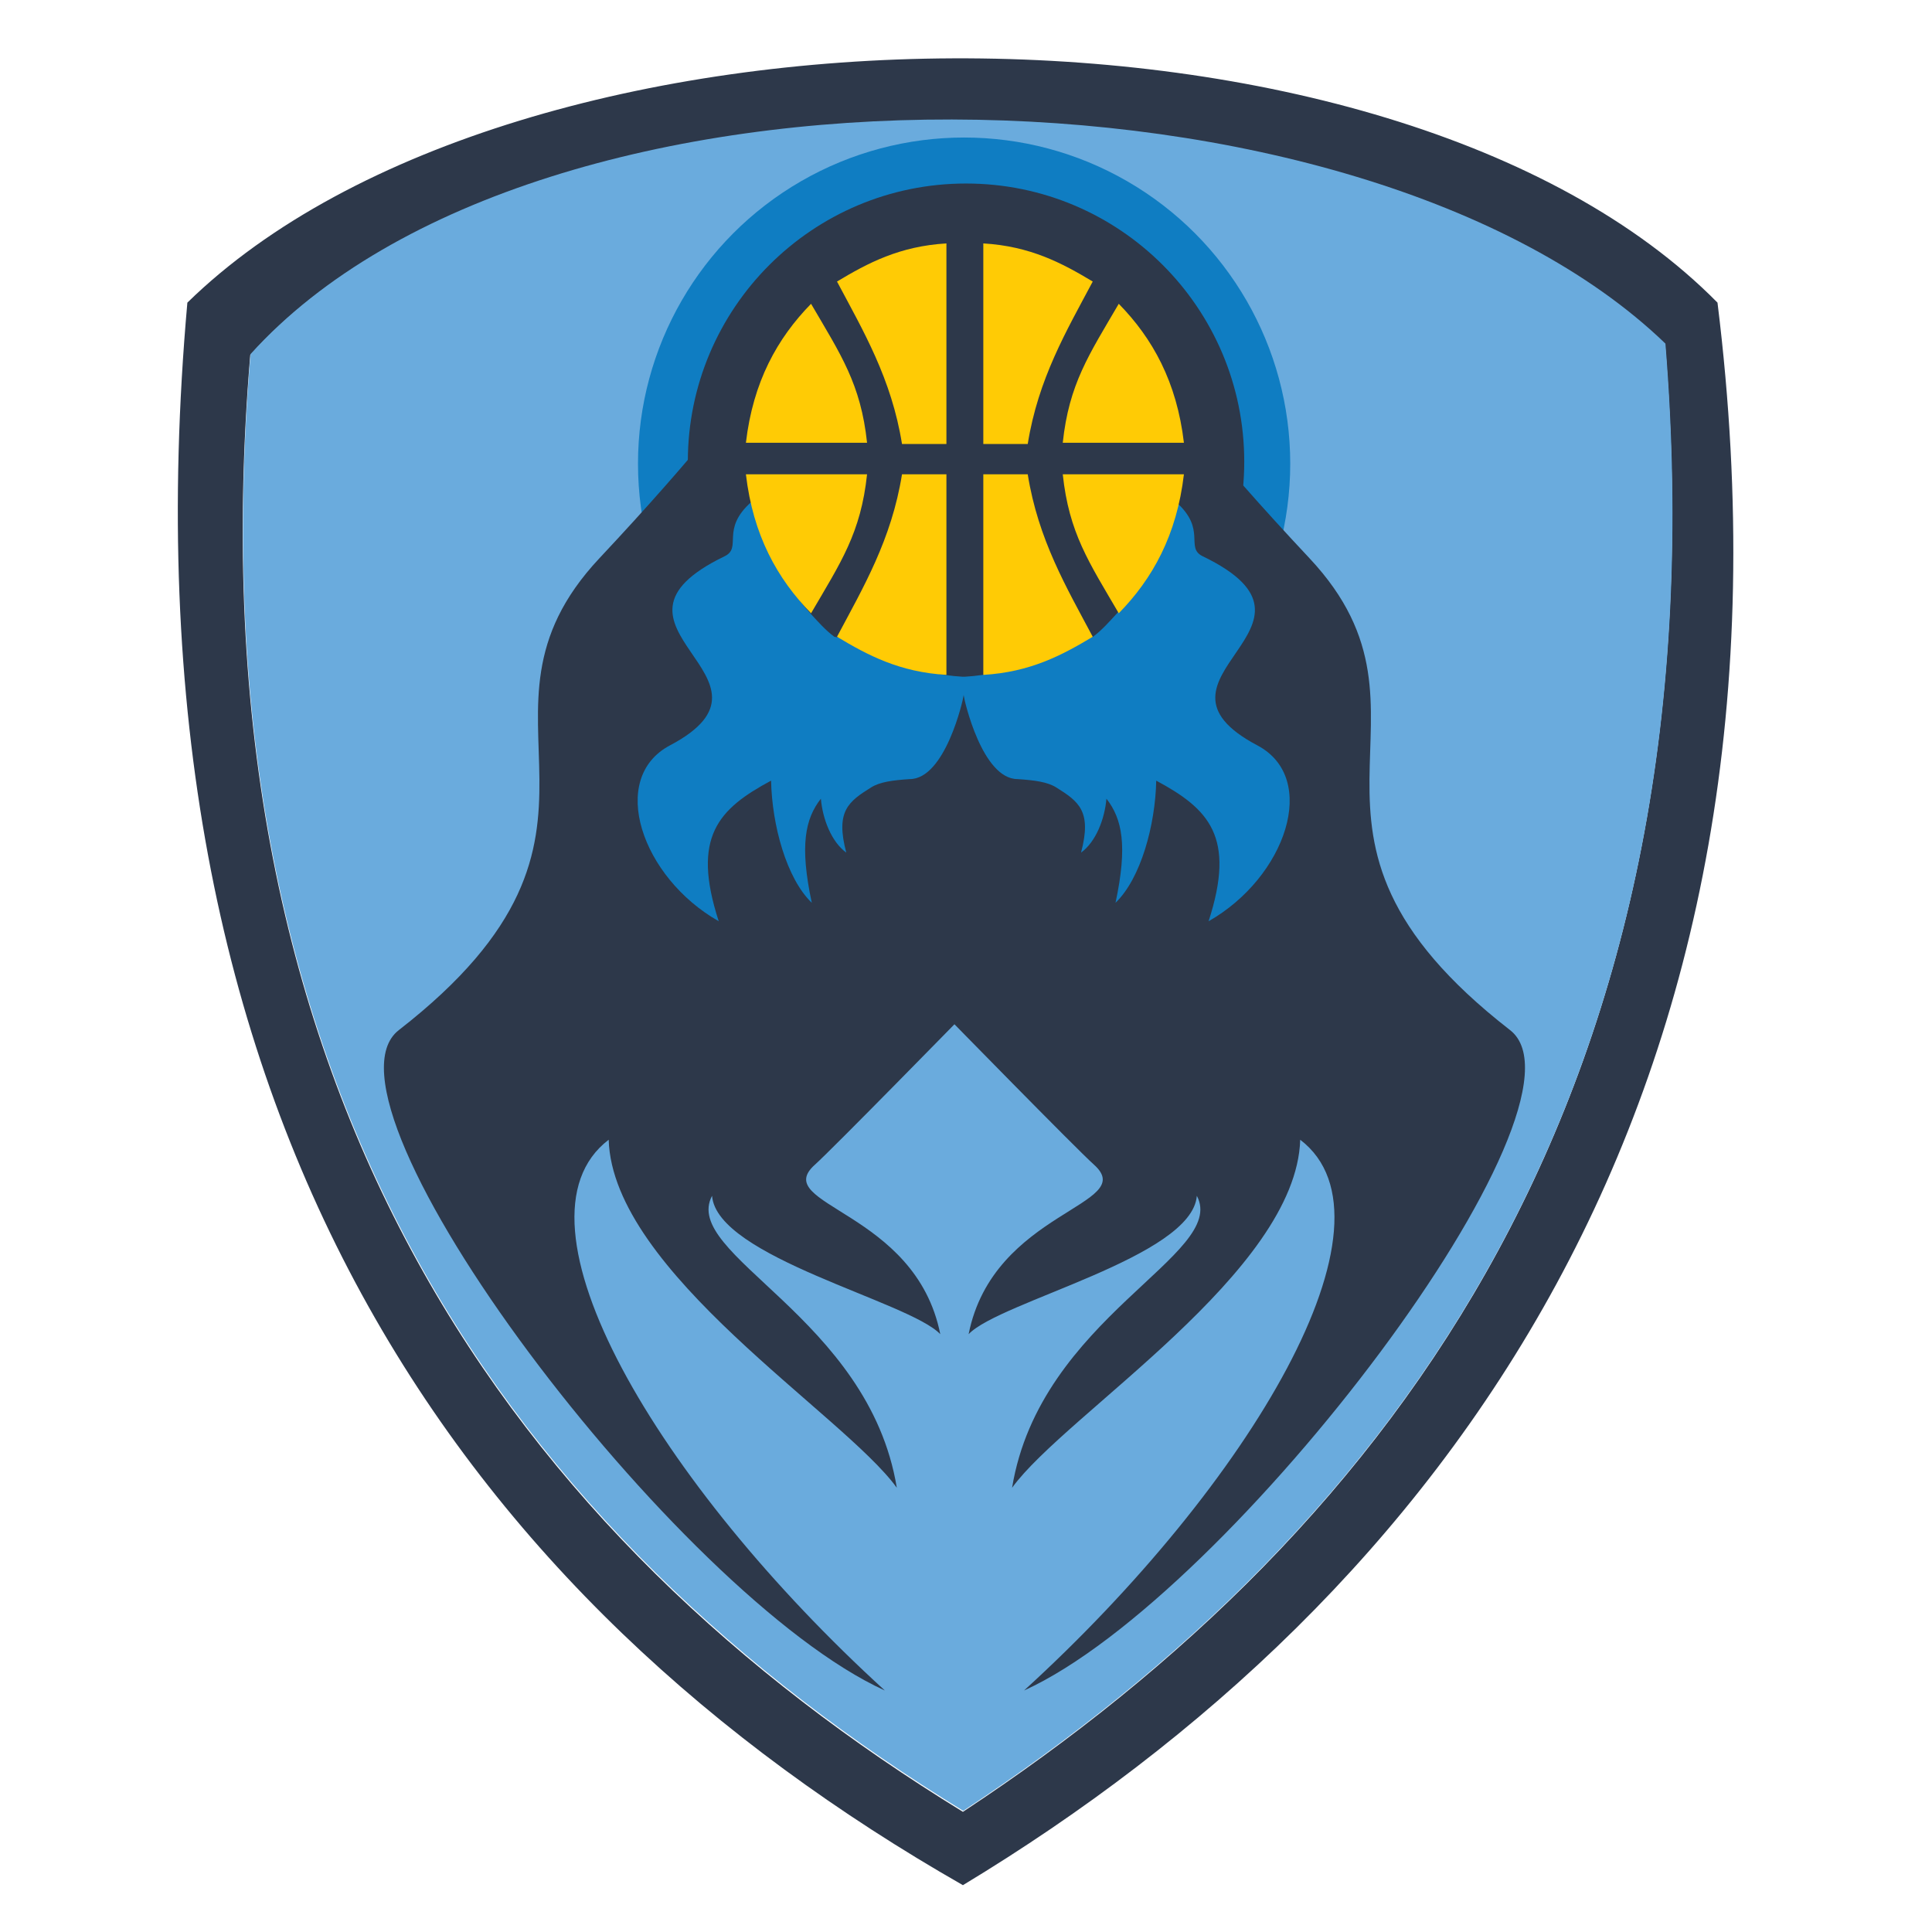 <?xml version="1.0" encoding="utf-8"?>
<!-- Generator: Adobe Illustrator 15.0.0, SVG Export Plug-In  -->
<!DOCTYPE svg PUBLIC "-//W3C//DTD SVG 1.1//EN" "http://www.w3.org/Graphics/SVG/1.1/DTD/svg11.dtd">
<svg version="1.1"
	 xmlns="http://www.w3.org/2000/svg" xmlns:xlink="http://www.w3.org/1999/xlink" xmlns:a="http://ns.adobe.com/AdobeSVGViewerExtensions/3.0/"
	 x="0px" y="0px" width="1000px" height="1000px" viewBox="-92.042 -30.19 1000 1000"
	 overflow="visible" enable-background="new -92.042 -30.19 1000 1000" xml:space="preserve">
<defs>
</defs>
<path fill-rule="evenodd" clip-rule="evenodd" fill="#2D384A" d="M796.932,126.457c51.038,411.929-143.246,669.663-390.568,819.115
	C149.483,798.805-32.742,549.851,4.938,126.457C174.909-39.707,628.297-44.581,796.932,126.457z M37.49,153.578
	C5.277,538.587,176.519,766.613,406.363,907.6c223.772-147.518,394.453-375.017,363.447-759.444
	C612.519-3.539,186.379-11.274,37.49,153.578z"/>
<path fill-rule="evenodd" clip-rule="evenodd" fill="#6AABDD" d="M769.977,147.654c31.006,384.428-139.675,611.927-363.447,759.444
	C176.685,766.112,5.443,538.086,37.656,153.077C186.545-11.775,612.685-4.04,769.977,147.654z"/>
<circle fill="#0F7DC2" cx="406.982" cy="209.794" r="168.8"/>
<path display="none" fill-rule="evenodd" clip-rule="evenodd" fill="#58595B" d="M651.536,630.394
	c-36.86-35.549-150.945,34.077-244.588,25.53c0-0.011,0-0.021,0-0.032c-0.067,0.006-0.134,0.01-0.201,0.017
	c-0.067-0.007-0.134-0.011-0.201-0.017c0,0.011,0,0.021,0,0.032c-93.643,8.547-207.728-61.079-244.588-25.53
	c68.705,125.577,233.565,242.82,244.5,250.511c0,0.266,0,0.405,0,0.405s0.098-0.068,0.289-0.202
	c0.191,0.134,0.289,0.202,0.289,0.202s0-0.14,0-0.405C417.971,873.214,582.832,755.971,651.536,630.394z"/>
<circle fill="#2D384A" cx="407.979" cy="208.797" r="144"/>
<path display="none" fill="#F15A29" d="M423.958,363.81c0,0,34-87-30-107s-104-53-99-96s76-68,98-62s39,24,8,42s4,41,61,67
	s72,48,76,87s18,60,7,83s-11,30-11,30"/>
<path display="none" fill="#F15A29" d="M560.958,434.81c0,0,21-56,18-83s-19-126-53-137s-75-37-81-56s76,41,89,8s81,63,84,71
	s-17,127-7,153s2,125,17,148s-3,31-3,31"/>
<path display="none" fill="#F15A29" d="M383.958,362.81c0,0,14-72-7-81s-78-18-90-50s-7-85-4-95s-35,13-36,48s31,124,23,148
	s12,70,12,70"/>
<path display="none" fill="#F15A29" d="M253.958,424.81c0,0-16-64-10-84s19-23,1-58s-16-59-25-69s-19-29-26,30s14,151,5,171
	s-17,152-17,152"/>
<path fill="#2D384A" d="M437.998,844.81c117-106.668,198.203-242.915,142.947-285.075c-2.06,68.488-121.543,142.004-149.131,180.135
	c14.488-88.377,111.881-120.553,95.625-151.113c-2.431,31.773-102.115,54.668-118.125,71.619
	c12.813-64.242,88.532-66.58,64.886-87.727c-9.145-8.178-76.796-77.355-76.796-77.355s-1.557-366.381-0.167-399.483
	c18.808-1.75,25.105,5.642,38.058,10.75c7.959,3.14,19.641,2.608,29.25,9.083c29.183,19.665,16.75,31.667,121.25,143.167
	c77.254,82.429-29.16,140.909,103.761,244.167C738.237,540.793,545.331,796.142,437.998,844.81z"/>
<path fill="#2D384A" d="M365.958,844.81c-117-106.668-198.203-242.915-142.947-285.075c2.06,68.488,121.543,142.004,149.131,180.135
	c-14.488-88.377-111.881-120.553-95.625-151.113c2.431,31.773,102.115,54.668,118.125,71.619
	c-12.813-64.242-88.532-66.58-64.886-87.727c9.145-8.178,76.796-77.355,76.796-77.355s1.557-366.381,0.167-399.483
	c-18.808-1.75-25.105,5.642-38.058,10.75c-7.959,3.14-19.641,2.608-29.25,9.083c-29.183,19.665-16.75,31.667-121.25,143.167
	c-77.254,82.429,29.16,140.909-103.761,244.167C65.719,540.793,258.625,796.142,365.958,844.81z"/>
<path fill="#0F7DC2" d="M533.518,446.644c14.251-43.788,0.083-58.164-27.095-72.776c-0.468,23.023-7.965,50.618-21.074,63.23
	c6.352-29.617,3.438-43.477-4.699-53.883c-0.934,10.669-5.505,22.343-13.152,27.92c5.727-21.511-1.188-26.457-12.842-33.754
	c-4.508-2.823-11.057-3.718-19.986-4.311c-18.387,0-27.683-41.103-27.886-43.261c-0.307-3.258-0.319-6.468-0.253-9.666
	c14.633-0.849,25.186-3.959,35.803-7.209c12.324-3.772,19.562-12,31.312-13.5c4.666-3.457,8.658-8.023,12.375-12.062
	c14.857-16.145,22.52-37.272,30.602-57.77c16.169,14.322,4.516,23.617,13.879,28.141c75.297,36.376-37.98,62.876,28.256,97.876
	C591.003,372.661,573.42,424.009,533.518,446.644z"/>
<path fill="#0F7DC2" d="M279.974,446.644c-14.251-43.788-0.083-58.164,27.095-72.776c0.468,23.023,7.965,50.618,21.074,63.23
	c-6.352-29.617-3.438-43.477,4.699-53.883c0.934,10.669,5.505,22.343,13.152,27.92c-5.727-21.511,1.188-26.457,12.842-33.754
	c4.508-2.823,11.057-3.718,19.986-4.311c18.387,0,27.684-41.103,27.887-43.261c0.307-3.258,0.318-6.468,0.252-9.666
	c-14.633-0.849-25.186-3.959-35.803-7.209c-12.324-3.772-19.562-12-31.312-13.5c-4.666-3.457-8.658-8.023-12.375-12.062
	c-14.857-16.145-22.52-37.272-30.602-57.77c-16.169,14.322-4.516,23.617-13.879,28.141c-75.297,36.376,37.98,62.876-28.256,97.876
	C222.488,372.661,240.071,424.009,279.974,446.644z"/>
<path fill="#FFCB05" d="M416.917,319.13c24.237-1.43,40.669-10.136,56.639-19.731c-13.595-25.562-28.228-50.263-33.646-84.097
	c-7.593,0-15.294,0-22.993,0C416.917,249.987,416.917,284.444,416.917,319.13z"/>
<path fill="#FFCB05" d="M356.747,215.302c-20.813,0-41.812,0-62.708,0c3.692,31.551,16.238,54.068,33.721,71.934
	C343.208,260.81,353.52,245.709,356.747,215.302z"/>
<path fill="#FFCB05" d="M397.826,215.302c-7.7,0-15.401,0-22.994,0c-5.418,33.834-20.051,58.535-33.645,84.097
	c15.969,9.596,32.401,18.302,56.639,19.731C397.826,284.444,397.826,249.987,397.826,215.302z"/>
<path fill="#FFCB05" d="M416.917,199.63c7.699,0,15.4,0,22.993,0c5.418-33.834,20.051-58.535,33.646-84.097
	c-15.97-9.596-32.401-18.302-56.639-19.731C416.917,130.487,416.917,164.944,416.917,199.63z"/>
<path fill="#FFCB05" d="M397.826,95.802c-24.238,1.43-40.669,10.136-56.639,19.731c13.594,25.562,28.227,50.263,33.645,84.097
	c7.593,0,15.294,0,22.994,0C397.826,164.944,397.826,130.487,397.826,95.802z"/>
<path fill="#FFCB05" d="M327.76,127.052c-17.483,17.865-30.029,40.383-33.721,71.934c20.896,0,41.895,0,62.708,0
	C353.52,168.578,343.208,153.478,327.76,127.052z"/>
<path fill="#FFCB05" d="M487.028,287.235c17.483-17.865,30.028-40.383,33.722-71.934c-20.896,0-41.895,0-62.709,0
	C461.269,245.709,471.58,260.81,487.028,287.235z"/>
<path fill="#FFCB05" d="M458.041,198.985c20.814,0,41.812,0,62.709,0c-3.693-31.551-16.238-54.068-33.722-71.934
	C471.58,153.478,461.269,168.578,458.041,198.985z"/>
</svg>
